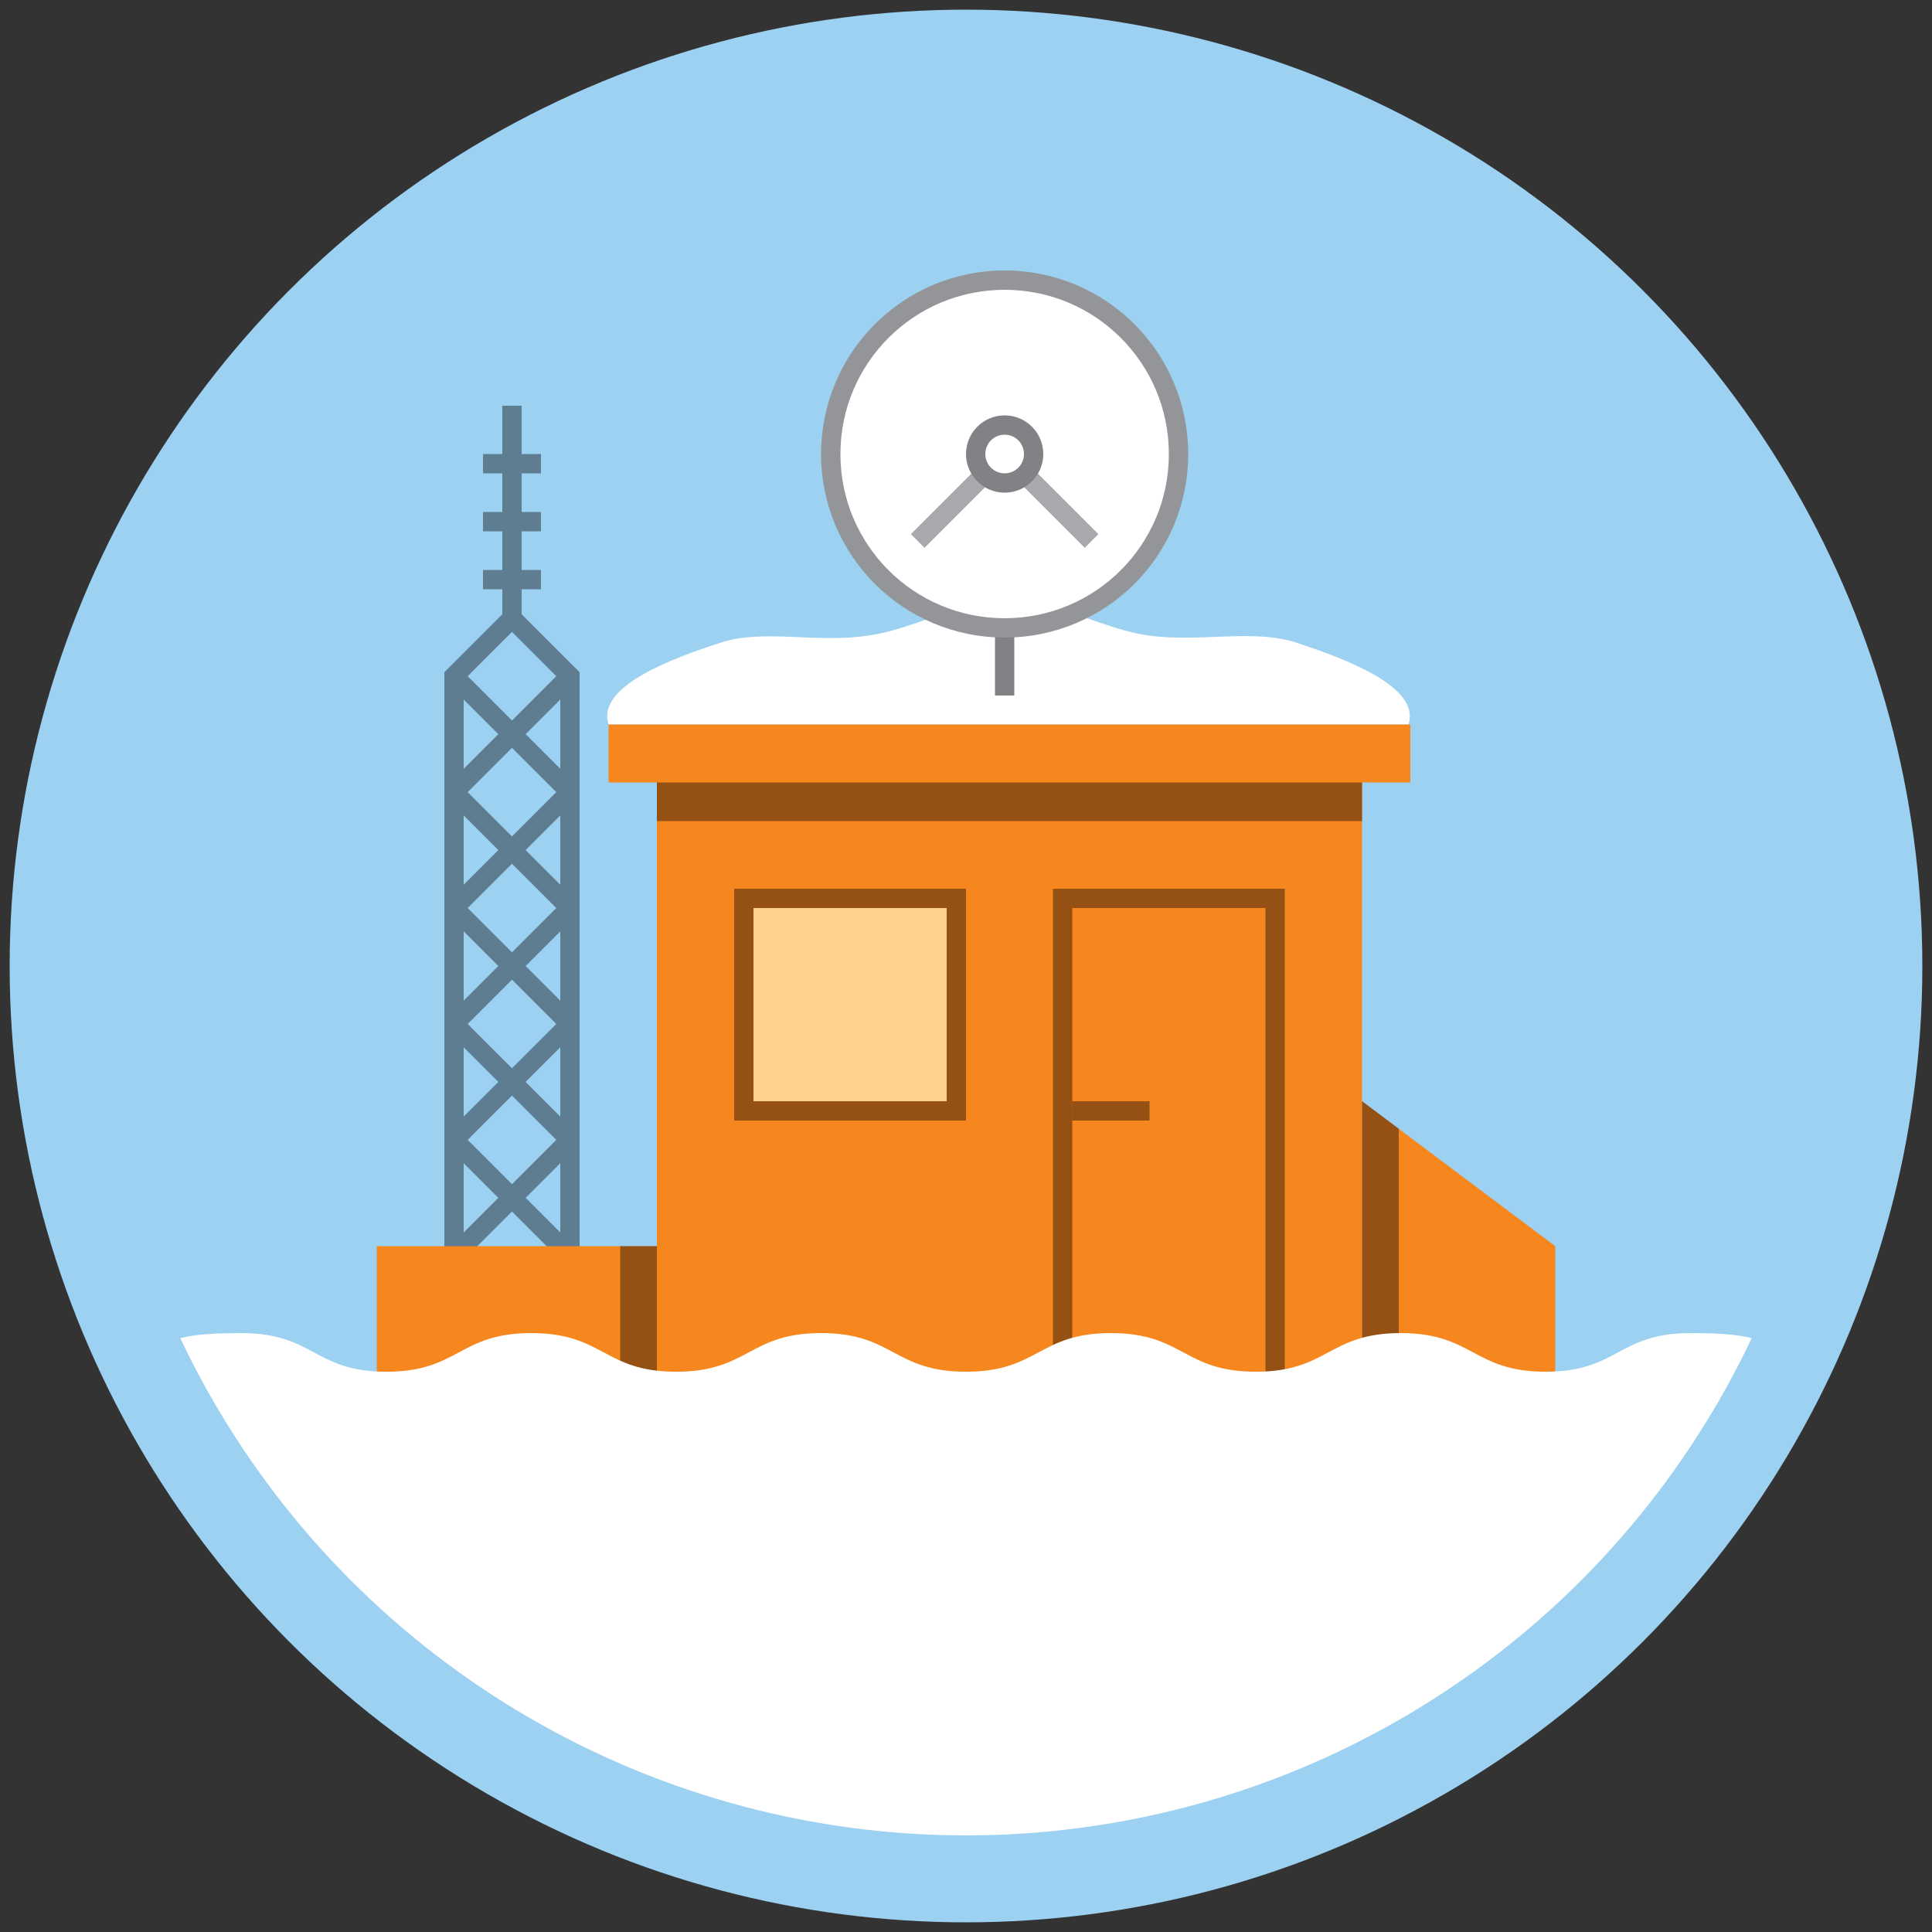 <svg xmlns="http://www.w3.org/2000/svg" xmlns:xlink="http://www.w3.org/1999/xlink" viewBox="0 0 200 200" enable-background="new 0 0 200 200"><rect x="0" y="0" width="200" height="200" fill="#333333" stroke="none"/><circle fill="#9CD1F1" cx="100" cy="100" r="99"/><defs><circle id="a" cx="100" cy="100" r="90"/></defs><clipPath id="b"><use xlink:href="#a" overflow="visible"/></clipPath><g clip-path="url(#b)"><path fill="#fff" d="M63 75c-1.3-3.9 6.4-6.8 11.7-8.5 4.3-1.4 9.9.1 15.1-.7 4.7-.6 9.4-3.6 14.6-3.6 5.2 0 9.9 3 14.6 3.6 5.2.7 10.8-.7 15.1.7 5.2 1.7 13 4.6 11.7 8.5H63z"/><path fill="#F6871F" d="M68 81h73v84H68zM63 75h83v6H63z"/><path opacity=".4" d="M68 81h73v4H68z"/><defs><path id="c" d="M141 165h20v-36l-20-15z"/></defs><clipPath id="d"><use xlink:href="#c" overflow="visible"/></clipPath><path clip-path="url(#d)" fill="#F6871F" d="M139 112h24v65h-24z"/><path opacity=".4" clip-path="url(#d)" d="M141 111h3.8v54H141z"/><path opacity=".4" d="M109 92h24v76h-24z"/><path fill="#F6871F" d="M111 94h20v71h-20z"/><path opacity=".4" d="M76 92h24v24H76z"/><path fill="#FFD38E" d="M78 94h20v20H78z"/><path opacity=".4" d="M111 114h8v2h-8z"/><g opacity=".4" stroke="#000" stroke-width="2" stroke-miterlimit="10" fill="none"><path d="M47 118l12 12M47 130l12-12M47 106l12 12M47 118l12-12M47 94l12 12M47 106l12-12M47 82l12 12M47 94l12-12M47 70l12 12M47 82l12-12M47 130l12 12M47 142l12-12M47 142l12 12M47 154l12-12M59 154V70l-6-6-6 6v84M53 64V42M56 60h-6M56 54h-6M56 48h-6"/></g><defs><path id="e" d="M39 129h29v36H39z"/></defs><clipPath id="f"><use xlink:href="#e" overflow="visible"/></clipPath><path clip-path="url(#f)" fill="#F6871F" d="M33 112h37v65H33z"/><path opacity=".4" clip-path="url(#f)" d="M64.2 111H68v54h-3.8z"/><path fill="#fff" d="M189.2 141.8c-6.9-2.9-6.7-3.8-14.2-3.8-7.5 0-7.5 4-15 4s-7.5-4-15-4-7.5 4-15 4-7.5-4-15-4-7.5 4-15 4-7.5-4-15-4-7.5 4-15 4-7.5-4-15-4-7.5 4-15 4-7.5-4-15-4-7.3.9-14.2 3.8C7.9 143 8 143.1 8 146.3s4 3.2 4 6.3c0 3.2-4 3.2-4 6.3 0 3.2 4 3.2 4 6.3 0 3.2-4 3.2-4 6.3s4 3.2 4 6.3c0 3.2-4 3.2-4 6.3 0 3.2 4 3.2 4 6.3 0 3.2-4 3.2-4 6.3 0 3.2 4 3.2 4 6.3 0 3.2-4 3.2-4 6.3 0 3.2-.1 3.3 2.8 4.5 6.9 2.9 6.7 3.8 14.2 3.8 7.5 0 7.5-4 15-4s7.5 4 15 4 7.5-4 15-4 7.5 4 15 4 7.5-4 15-4 7.5 4 15 4 7.5-4 15-4 7.5 4 15 4 7.5-4 15-4 7.5 4 15 4 7.3-.9 14.2-3.8c2.9-1.2 2.8-1.3 2.8-4.5s-4-3.2-4-6.3c0-3.2 4-3.2 4-6.3 0-3.2-4-3.2-4-6.3 0-3.2 4-3.2 4-6.3s-4-3.2-4-6.3c0-3.2 4-3.2 4-6.3 0-3.2-4-3.2-4-6.3 0-3.2 4-3.2 4-6.3 0-3.2-4-3.2-4-6.3 0-3.2 3.3-2.8 4-5.9.5-2.5.1-3.6-2.8-4.9z"/><path stroke="#808285" stroke-width="2" stroke-miterlimit="10" fill="none" d="M104 59v13"/><path fill="#fff" d="M104 65c-9.9 0-18-8.1-18-18s8.1-18 18-18 18 8.1 18 18-8.1 18-18 18z"/><path fill="#939598" d="M104 30c9.4 0 17 7.6 17 17s-7.6 17-17 17-17-7.6-17-17 7.6-17 17-17m0-2c-10.5 0-19 8.5-19 19s8.5 19 19 19 19-8.5 19-19-8.5-19-19-19z"/><path stroke="#A7A9AC" stroke-width="2" stroke-miterlimit="10" fill="none" d="M113 56l-9-9-9 9"/><circle fill="#fff" stroke="#808285" stroke-width="2" stroke-miterlimit="10" cx="104" cy="47" r="3"/></g><circle fill="#9CD1F1" cx="340" cy="100" r="100"/><defs><circle id="g" cx="340" cy="100" r="90"/></defs><clipPath id="h"><use xlink:href="#g" overflow="visible"/></clipPath><g clip-path="url(#h)"><path fill="#fff" d="M297 75c-1.3-3.9 6.4-6.8 11.7-8.5 4.3-1.4 9.9.1 15.1-.7 4.7-.6 9.4-3.6 14.6-3.6 5.2 0 9.9 3 14.6 3.6 5.2.7 10.8-.7 15.1.7 5.2 1.7 13 4.6 11.7 8.5H297z"/><path fill="#8A8C8E" d="M302 81h73v84h-73zM297 75h83v6h-83z"/><path opacity=".5" d="M302 81h73v4h-73zM343 92h24v76h-24z"/><path fill="#8A8C8E" d="M345 94h20v71h-20z"/><path opacity=".5" d="M310 92h24v24h-24z"/><path fill="#FFD38E" d="M312 94h20v20h-20z"/><path fill="#fff" d="M429.4 141.9c-7.1-2.4-6.9-3.9-14.4-3.9s-7.5 4-15 4-7.5-4-15-4-7.5 4-15 4-7.5-4-15-4-7.5 4-15 4-7.5-4-15-4-7.5 4-15 4-7.5-4-15-4-7.5 4-15 4-7.5-4-15-4-7.3 1.5-14.4 3.9c-2.4.8-2.6.6-2.6 3.1s4 2.5 4 5-4 2.5-4 5 4 2.5 4 5-4 2.5-4 5 4 2.5 4 5-4 2.5-4 5 4 2.5 4 5-4 2.5-4 5 4 2.5 4 5-4 2.5-4 5 .3 2.3 2.6 3.1c7.1 2.4 6.9 3.9 14.4 3.9s7.5-4 15-4 7.5 4 15 4 7.5-4 15-4 7.5 4 15 4 7.5-4 15-4 7.5 4 15 4 7.5-4 15-4 7.5 4 15 4 7.5-4 15-4 7.5 4 15 4 7.3-1.5 14.4-3.9c2.4-.8 2.6-.6 2.6-3.1s-4-2.5-4-5 4-2.5 4-5-4-2.5-4-5 4-2.5 4-5-4-2.5-4-5 4-2.5 4-5-4-2.5-4-5 4-2.5 4-5-4-2.5-4-5 3.4-2.1 3.9-4.5c.5-1.9-.2-2.8-2.5-3.6z"/><path opacity=".5" d="M345 114h8v2h-8z"/><path fill="#808285" d="M354 31h2v40h-2z"/></g><defs><path id="i" d="M354 31l-36 5.4c-2.3.3-4 2.3-4 4.6s1.7 4.2 4 4.6l36 5.4V31z"/></defs><clipPath id="j"><use xlink:href="#i" overflow="visible"/></clipPath><g clip-path="url(#j)"><path fill="#F6871F" d="M349 30h6v22h-6z"/><path fill="#fff" d="M344 30h5v22h-5z"/><path fill="#F6871F" d="M339 30h5v22h-5z"/><path fill="#fff" d="M334 30h5v22h-5z"/><path fill="#F6871F" d="M329 30h5v22h-5z"/><path fill="#fff" d="M324 30h5v22h-5z"/><path fill="#F6871F" d="M319 30h5v22h-5z"/><path fill="#fff" d="M313 30h6v22h-6z"/></g><circle fill="#9CD1F1" cx="580" cy="100" r="100"/><defs><circle id="k" cx="580" cy="100" r="90"/></defs><clipPath id="l"><use xlink:href="#k" overflow="visible"/></clipPath><g clip-path="url(#l)"><defs><path id="m" d="M630 160H530v-55.6c0-9.1 4.1-17.7 11.3-23.4l26.2-21h25l26.2 21c7.1 5.7 11.3 14.3 11.3 23.4V160z"/></defs><clipPath id="n"><use xlink:href="#m" overflow="visible"/></clipPath><g clip-path="url(#n)"><path fill="#F6871F" d="M520 50h120v99H520z"/><path opacity=".4" d="M520 94h120v4H520zM552 98h2v51h-2zM618 98h2v51h-2zM606 98h2v51h-2zM540 98h2v51h-2z"/></g></g><path opacity=".4" clip-path="url(#l)" d="M564 110h32v42.7h-32z"/><path clip-path="url(#l)" fill="#8A8C8E" d="M566 110h28v39.7h-28z"/><path opacity=".4" clip-path="url(#l)" d="M566 124h28v2h-28zM560 106h40v4h-40zM579 110h2v14h-2zM579 126h2v22h-2z"/><path fill="#fff" d="M669.4 141.9c-7.1-2.4-6.9-3.9-14.4-3.9s-7.5 4-15 4-7.5-4-15-4-7.5 4-15 4-7.5-4-15-4-7.5 4-15 4-7.5-4-15-4-7.5 4-15 4-7.5-4-15-4-7.5 4-15 4-7.5-4-15-4-7.3 1.5-14.4 3.9c-2.4.8-2.6.6-2.6 3.1s4 2.5 4 5-4 2.5-4 5 4 2.5 4 5-4 2.5-4 5 4 2.5 4 5-4 2.5-4 5 4 2.5 4 5-4 2.5-4 5 4 2.5 4 5-4 2.5-4 5 .3 2.3 2.6 3.1c7.1 2.4 6.9 3.9 14.4 3.9s7.5-4 15-4 7.5 4 15 4 7.5-4 15-4 7.5 4 15 4 7.5-4 15-4 7.5 4 15 4 7.5-4 15-4 7.5 4 15 4 7.5-4 15-4 7.5 4 15 4 7.3-1.5 14.4-3.9c2.4-.8 2.6-.6 2.6-3.1s-4-2.5-4-5 4-2.5 4-5-4-2.5-4-5 4-2.5 4-5-4-2.5-4-5 4-2.5 4-5-4-2.5-4-5 4-2.5 4-5-4-2.5-4-5 3.4-2.1 3.9-4.5c.5-1.9-.2-2.8-2.5-3.6z" clip-path="url(#l)"/><path clip-path="url(#l)" fill="#808285" d="M578 50h4v30h-4z"/><path clip-path="url(#l)" fill="#fff" d="M609.8 70l-15.4-12.3c-1.1-.9-2.2-1.6-3.4-2.2-1.7-.9-3.7-.7-5.3.4-1.6 1.1-3.6 1.8-5.7 1.8s-4.1-.7-5.7-1.8c-1.6-1.1-3.6-1.3-5.3-.4-1.2.6-2.3 1.4-3.4 2.2L549 71c-3.7 3-6.8 6.7-9 11h80c-2.6-4.6-6.1-8.7-10.2-12z"/><path opacity=".4" clip-path="url(#l)" fill="#808285" d="M580 27c-7 0-14 2.4-14 7 0 2.8 2.2 5 5 5 0 2.8 2.2 5 5 5 .4 0 .8-.1 1.2-.2-.2.4-.2.8-.2 1.2 0 1.7 1.3 3 3 3s3-1.3 3-3c0-.4-.1-.8-.2-1.2.4.1.8.2 1.2.2 2.8 0 5-2.2 5-5 2.8 0 5-2.2 5-5 0-4.6-7-7-14-7zm0 15z"/><circle fill="#9CD1F1" cx="820" cy="100" r="100"/><defs><circle id="o" cx="820" cy="100" r="90"/></defs><clipPath id="p"><use xlink:href="#o" overflow="visible"/></clipPath><path clip-path="url(#p)" stroke="#808285" stroke-width="2" stroke-miterlimit="10" fill="none" d="M879 130v20M761 130v20"/><path fill="#fff" d="M789.4 101.9c0-4.8 3.2-11.8 4.5-17.4 1.2-5.2-.9-11.7 1.3-16.5 2.4-5.2 8.5-7.6 12-11.1 4-4 7.4-9.9 12.8-9.9s8.8 5.9 12.8 9.9c3.5 3.5 9.7 5.9 12 11.1 2.2 4.8.1 11.3 1.3 16.5 1.3 5.6 4.5 12.6 4.5 17.4-7.1 2.3-8.1-3.9-15.6-3.9s-7.5 4-15 4-8-5.3-15.4-4c-7.9 1.4-8.1 6.2-15.2 3.9z" clip-path="url(#p)"/><g clip-path="url(#p)"><path fill="#F6871F" d="M820 30v10h20l-5-5 5-5z"/><path stroke="#808285" stroke-width="2" stroke-miterlimit="10" fill="none" d="M820 30v24"/></g><path clip-path="url(#p)" fill="#8A8C8E" d="M770 130l50-70 50 70-10-6v32h-80v-32z"/><path clip-path="url(#p)" stroke="#8A8C8E" stroke-width="2" stroke-miterlimit="10" fill="none" d="M890 158l-70-98-70 98"/><path opacity=".4" clip-path="url(#p)" d="M797.3 152l21.2-74.2c.4-1.5 2.5-1.5 2.9 0l21.2 74.2h-45.3z"/><path clip-path="url(#p)" fill="#FFD38E" d="M820 80l-20 70h40z"/><path opacity=".4" clip-path="url(#p)" d="M860 124v23h-4v-26zM780 124v23h4v-26z"/><path fill="#fff" d="M909.4 141.9c-7.1-2.4-6.9-3.9-14.4-3.9s-7.5 4-15 4-7.5-4-15-4-7.5 4-15 4-7.5-4-15-4-7.5 4-15 4-7.5-4-15-4-7.5 4-15 4-7.5-4-15-4-7.5 4-15 4-7.5-4-15-4-7.3 1.5-14.4 3.9c-2.4.8-2.6.6-2.6 3.1s4 2.5 4 5-4 2.5-4 5 4 2.5 4 5-4 2.5-4 5 4 2.5 4 5-4 2.5-4 5 4 2.5 4 5-4 2.5-4 5 4 2.5 4 5-4 2.5-4 5 .3 2.3 2.6 3.1c7.1 2.4 6.9 3.9 14.4 3.9s7.5-4 15-4 7.5 4 15 4 7.5-4 15-4 7.5 4 15 4 7.5-4 15-4 7.5 4 15 4 7.5-4 15-4 7.5 4 15 4 7.5-4 15-4 7.5 4 15 4 7.3-1.5 14.4-3.9c2.4-.8 2.6-.6 2.6-3.1s-4-2.5-4-5 4-2.5 4-5-4-2.5-4-5 4-2.5 4-5-4-2.5-4-5 4-2.5 4-5-4-2.5-4-5 4-2.5 4-5-4-2.5-4-5 3.4-2.1 3.9-4.5c.5-1.9-.2-2.8-2.5-3.6z" clip-path="url(#p)"/><circle fill="#9CD1F1" cx="1060" cy="100" r="100"/><defs><circle id="q" cx="1060" cy="100" r="90"/></defs><clipPath id="r"><use xlink:href="#q" overflow="visible"/></clipPath><g clip-path="url(#r)"><path fill="#808285" d="M1005.3 148.2l47.3-114.6 3.4 1.3-41.3 116.9zM1049.5 81.2l-14.8 9.3-2.2-4.4 16.2-6.5zM1011.7 80.6l16.9 27.3-6.2 3.3-13.3-29.2zM1005.6 91.9l12.4 1-.7 4-12-3.1z"/></g><path clip-path="url(#r)" fill="#fff" d="M1060 65.3l40.5 72.2 17.5-6.5-29.7-50.7-18-25.6-5.3-6.5-5.6-10.3-5.2-4.1zM1122.2 151.1c4-8 7.1-17.4 3.5-27.9-2.8-8.3-11.1-15.3-16.7-23.9-5.2-7.9-8-18.2-14.1-25.5-6.6-7.9-16.3-12.6-22.3-18.9-11.7-12.2-7.1-13.4-17.9-23.1"/><path clip-path="url(#r)" fill="#F6871F" d="M1055.4 30.5c8.7 27.8 29.7 78.5 74.6 119.5h-70l-8.5-118.7c-.1-2.4 3.2-3 3.9-.8z"/><path fill="#fff" d="M1149.4 141.9c-7.1-2.4-6.9-3.9-14.4-3.9s-7.5 4-15 4-7.5-4-15-4-7.5 4-15 4-7.5-4-15-4-7.5 4-15 4-7.5-4-15-4-7.5 4-15 4-7.5-4-15-4-7.5 4-15 4-7.5-4-15-4-7.3 1.5-14.4 3.9c-2.4.8-2.6.6-2.6 3.1s4 2.5 4 5-4 2.5-4 5 4 2.5 4 5-4 2.5-4 5 4 2.5 4 5-4 2.5-4 5 4 2.5 4 5-4 2.5-4 5 4 2.5 4 5-4 2.5-4 5 .3 2.3 2.6 3.1c7.1 2.4 6.9 3.9 14.4 3.9s7.5-4 15-4 7.5 4 15 4 7.5-4 15-4 7.5 4 15 4 7.5-4 15-4 7.5 4 15 4 7.5-4 15-4 7.5 4 15 4 7.5-4 15-4 7.5 4 15 4 7.3-1.5 14.4-3.9c2.4-.8 2.6-.6 2.6-3.1s-4-2.5-4-5 4-2.5 4-5-4-2.5-4-5 4-2.5 4-5-4-2.5-4-5 4-2.5 4-5-4-2.5-4-5 4-2.5 4-5-4-2.5-4-5 3.4-2.1 3.9-4.5c.5-1.9-.2-2.8-2.5-3.6z" clip-path="url(#r)"/></svg>